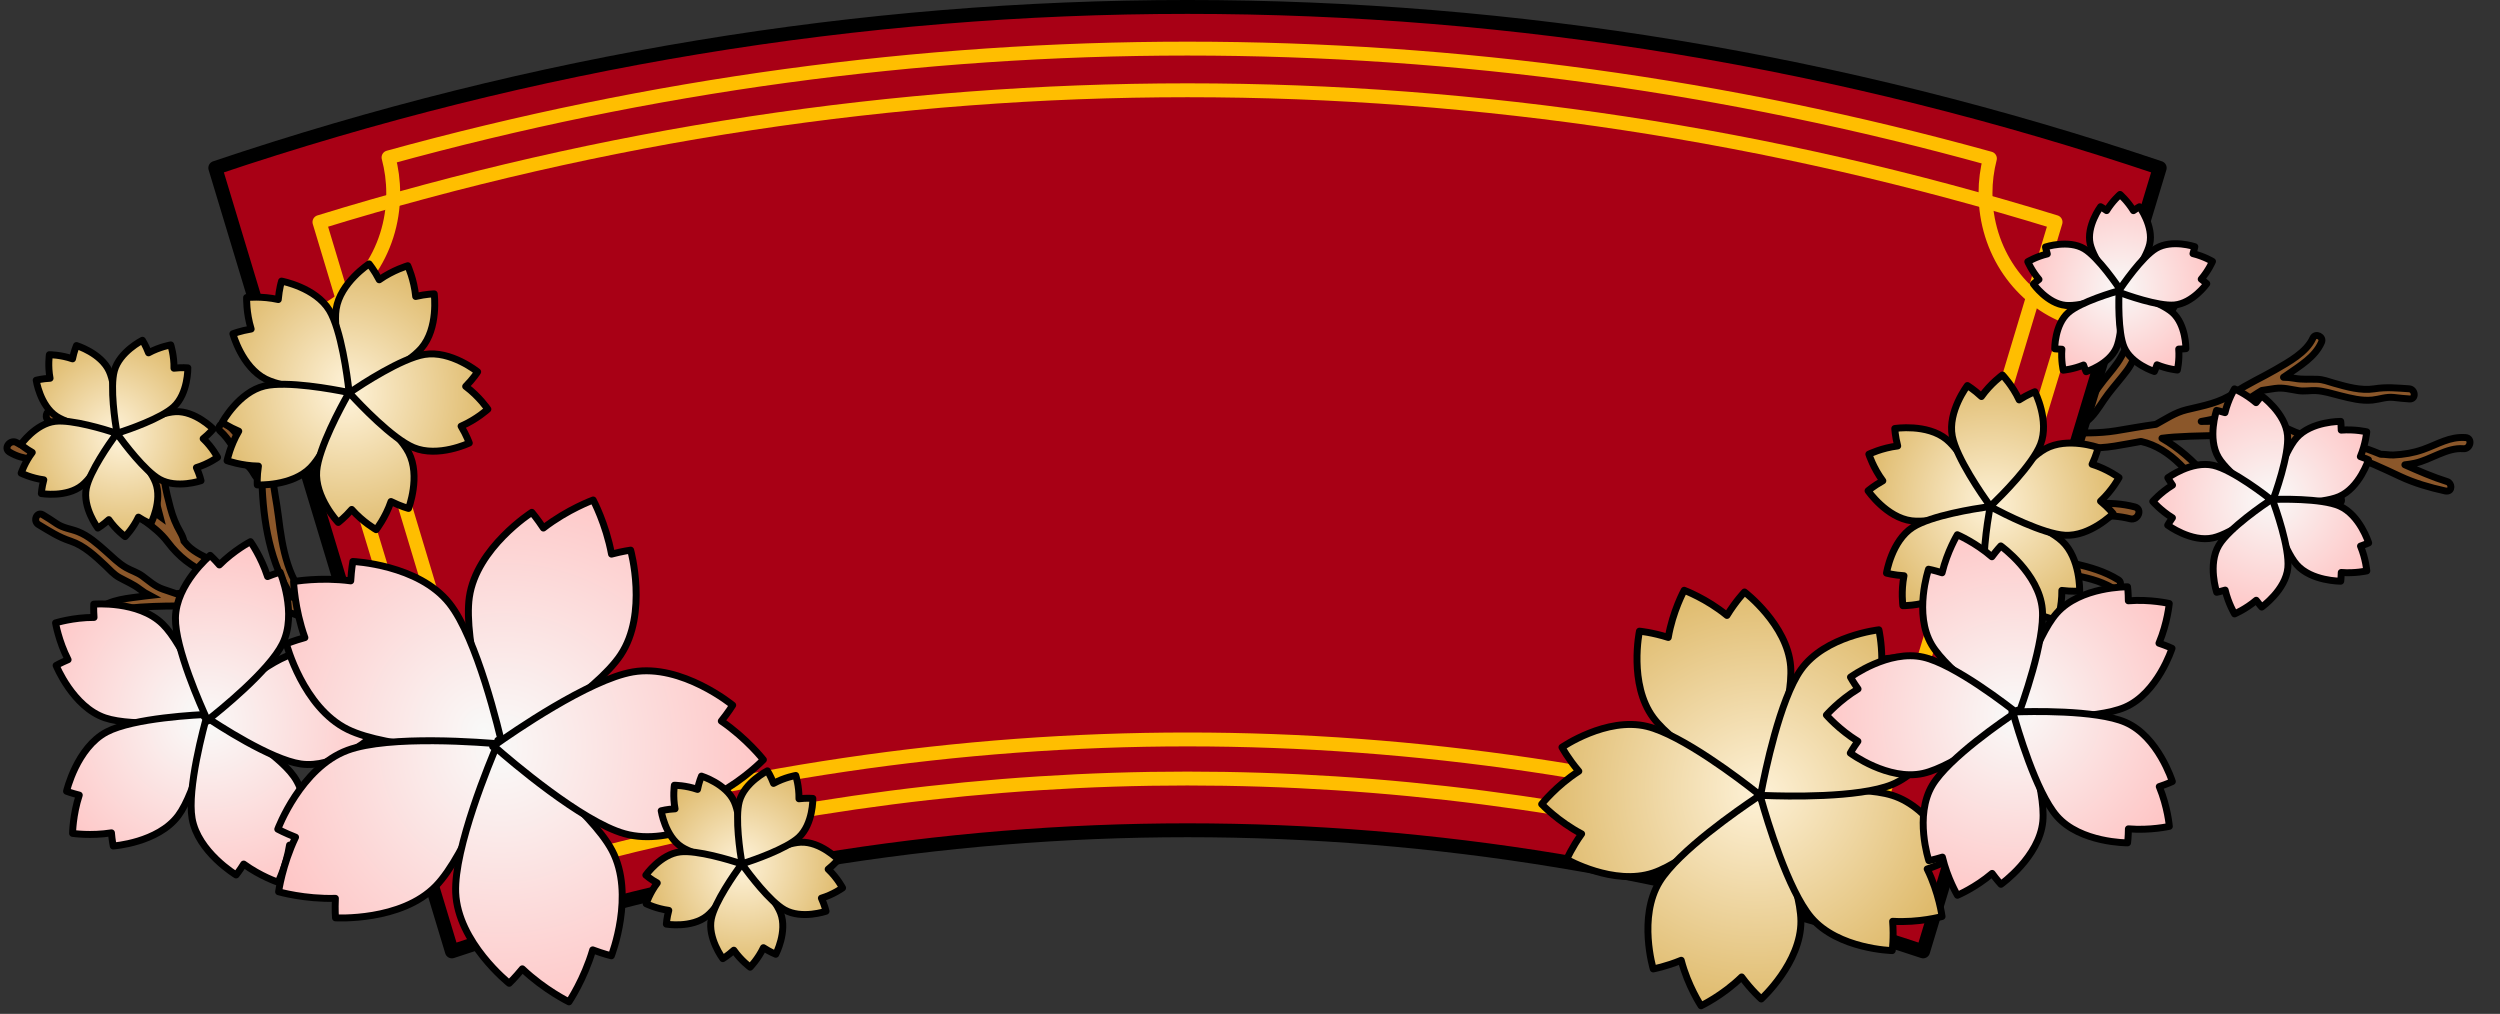<svg xmlns="http://www.w3.org/2000/svg" width="360" height="146" viewBox="0 0 360 146">
    <rect x="0" y="0" width="360" height="146" fill="#333333" stroke="none"/>
    <defs>
        <radialGradient id="psb5yw6q9a" cx="100%" cy="100%" r="145.409%" fx="100%" fy="100%" gradientTransform="scale(1 .921) rotate(48.323 .904 1.043)">
            <stop offset="0%" stop-color="#FEF2D8"/>
            <stop offset="100%" stop-color="#D9B058"/>
        </radialGradient>
        <radialGradient id="k2n2ddhyab" cx="100%" cy="21.178%" r="162.307%" fx="100%" fy="21.178%" gradientTransform="scale(.756 1) rotate(38.033 1.161 .68)">
            <stop offset="0%" stop-color="#FEF2D8"/>
            <stop offset="100%" stop-color="#D9B058"/>
        </radialGradient>
        <radialGradient id="bhxgqf8emc" cx="50%" cy="6.493%" r="173.909%" fx="50%" fy="6.493%" gradientTransform="scale(1 .692) rotate(56.223 .473 .08)">
            <stop offset="0%" stop-color="#FEF2D8"/>
            <stop offset="100%" stop-color="#D9B058"/>
        </radialGradient>
        <radialGradient id="z2hd8i439d" cx="0%" cy="30.453%" r="168.813%" fx="0%" fy="30.453%" gradientTransform="scale(.711 1) rotate(36.325 0 .305)">
            <stop offset="0%" stop-color="#FEF2D8"/>
            <stop offset="100%" stop-color="#D9B058"/>
        </radialGradient>
        <radialGradient id="fovo20yc7e" cx="0%" cy="95.095%" r="157.962%" fx="0%" fy="95.095%" gradientTransform="scale(1 .801) rotate(52.26 -.241 1.07)">
            <stop offset="0%" stop-color="#FEF2D8"/>
            <stop offset="100%" stop-color="#D9B058"/>
        </radialGradient>
        <radialGradient id="mixg012c1f" cx="10.492%" cy="100%" r="162.869%" fx="10.492%" fy="100%" gradientTransform="matrix(.594 .614 -.805 .453 .847 .483)">
            <stop offset="0%" stop-color="#FEF2D8"/>
            <stop offset="100%" stop-color="#D9B058"/>
        </radialGradient>
        <radialGradient id="e45mx5tdog" cx="100%" cy="90.308%" r="142.264%" fx="100%" fy="90.308%" gradientTransform="matrix(.68 .703 -.672 .711 .927 -.442)">
            <stop offset="0%" stop-color="#FEF2D8"/>
            <stop offset="100%" stop-color="#D9B058"/>
        </radialGradient>
        <radialGradient id="lg31901vnh" cx="93.673%" cy="11.328%" r="158.405%" fx="93.673%" fy="11.328%" gradientTransform="matrix(.61 .631 -.497 .776 .421 -.566)">
            <stop offset="0%" stop-color="#FEF2D8"/>
            <stop offset="100%" stop-color="#D9B058"/>
        </radialGradient>
        <radialGradient id="mg3lwfev4i" cx="29.78%" cy="5.447%" r="171.722%" fx="29.78%" fy="5.447%" gradientTransform="scale(1 .705) rotate(55.734 .276 .066)">
            <stop offset="0%" stop-color="#FEF2D8"/>
            <stop offset="100%" stop-color="#D9B058"/>
        </radialGradient>
        <radialGradient id="nb9zx8kwbj" cx="0%" cy="39.715%" r="171.403%" fx="0%" fy="39.715%" gradientTransform="scale(.695 1) rotate(35.691 0 .397)">
            <stop offset="0%" stop-color="#FEF2D8"/>
            <stop offset="100%" stop-color="#D9B058"/>
        </radialGradient>
        <radialGradient id="jne4cr80ck" cx="90.675%" cy="88.098%" r="162.259%" fx="90.675%" fy="88.098%" gradientTransform="scale(.757 1) rotate(38.046 1.053 1.304)">
            <stop offset="0%" stop-color="#F9F9F8"/>
            <stop offset="100%" stop-color="#FFBFBF"/>
        </radialGradient>
        <radialGradient id="tgq6p14cvl" cx="90.084%" cy="7.58%" r="146.384%" fx="90.084%" fy="7.58%" gradientTransform="matrix(.66 .683 -.618 .73 .353 -.595)">
            <stop offset="0%" stop-color="#F9F9F8"/>
            <stop offset="100%" stop-color="#FFBFBF"/>
        </radialGradient>
        <radialGradient id="vdsay06apm" cx="17.454%" cy="7.293%" r="177.631%" fx="17.454%" fy="7.293%" gradientTransform="matrix(.544 .563 -.839 .365 .14 -.052)">
            <stop offset="0%" stop-color="#F9F9F8"/>
            <stop offset="100%" stop-color="#FFBFBF"/>
        </radialGradient>
        <radialGradient id="s4k5n526dn" cx="0%" cy="63.073%" r="186.562%" fx="0%" fy="63.073%" gradientTransform="matrix(.518 .536 -.329 .844 .208 .098)">
            <stop offset="0%" stop-color="#F9F9F8"/>
            <stop offset="100%" stop-color="#FFBFBF"/>
        </radialGradient>
        <radialGradient id="m6hzp4o0so" cx="27.121%" cy="100%" r="185.595%" fx="27.121%" fy="100%" gradientTransform="matrix(.521 .539 -.854 .329 .984 .525)">
            <stop offset="0%" stop-color="#F9F9F8"/>
            <stop offset="100%" stop-color="#FFBFBF"/>
        </radialGradient>
        <radialGradient id="bwz61quo8p" cx="22.184%" cy="94.01%" r="179.333%" fx="22.184%" fy="94.01%" gradientTransform="scale(1 .662) rotate(57.375 -.217 1.18)">
            <stop offset="0%" stop-color="#F9F9F8"/>
            <stop offset="100%" stop-color="#FFBFBF"/>
        </radialGradient>
        <radialGradient id="e7bec96iwq" cx="90.675%" cy="88.098%" r="149.099%" fx="90.675%" fy="88.098%" gradientTransform="matrix(.648 .671 -.586 .742 .835 -.38)">
            <stop offset="0%" stop-color="#F9F9F8"/>
            <stop offset="100%" stop-color="#FFBFBF"/>
        </radialGradient>
        <radialGradient id="cw0dc8i6ar" cx="96.289%" cy="7.921%" r="159.768%" fx="96.289%" fy="7.921%" gradientTransform="scale(.776 1) rotate(38.749 1.102 .475)">
            <stop offset="0%" stop-color="#F9F9F8"/>
            <stop offset="100%" stop-color="#FFBFBF"/>
        </radialGradient>
        <radialGradient id="5l1way2rvs" cx="26.149%" cy="5.574%" r="184.561%" fx="26.149%" fy="5.574%" gradientTransform="scale(1 .636) rotate(58.408 .233 .072)">
            <stop offset="0%" stop-color="#F9F9F8"/>
            <stop offset="100%" stop-color="#FFBFBF"/>
        </radialGradient>
        <radialGradient id="rldcdr1eyt" cx="0%" cy="45.816%" r="186.807%" fx="0%" fy="45.816%" gradientTransform="scale(.613 1) rotate(32.365 0 .458)">
            <stop offset="0%" stop-color="#F9F9F8"/>
            <stop offset="100%" stop-color="#FFBFBF"/>
        </radialGradient>
        <radialGradient id="7uymz9tg8u" cx="100%" cy="24.711%" r="162.314%" fx="100%" fy="24.711%" gradientTransform="scale(.756 1) rotate(38.031 1.161 .715)">
            <stop offset="0%" stop-color="#FEF2D8"/>
            <stop offset="100%" stop-color="#D9B058"/>
        </radialGradient>
        <radialGradient id="mdohdc9ewv" cx="43.736%" cy="4.283%" r="173.901%" fx="43.736%" fy="4.283%" gradientTransform="matrix(.556 .575 -.831 .385 .23 -.225)">
            <stop offset="0%" stop-color="#FEF2D8"/>
            <stop offset="100%" stop-color="#D9B058"/>
        </radialGradient>
        <radialGradient id="ay86fjym3w" cx="0%" cy="29.197%" r="168.818%" fx="0%" fy="29.197%" gradientTransform="matrix(.573 .592 -.421 .806 .123 .057)">
            <stop offset="0%" stop-color="#FEF2D8"/>
            <stop offset="100%" stop-color="#D9B058"/>
        </radialGradient>
        <radialGradient id="0qls22wpnx" cx="6.505%" cy="95.421%" r="157.969%" fx="6.505%" fy="95.421%" gradientTransform="matrix(.612 .633 -.791 .49 .78 .446)">
            <stop offset="0%" stop-color="#FEF2D8"/>
            <stop offset="100%" stop-color="#D9B058"/>
        </radialGradient>
        <radialGradient id="3cgtrjl8iy" cx="81.871%" cy="100%" r="165.586%" fx="81.871%" fy="100%" gradientTransform="scale(1 .744) rotate(54.274 .483 1.172)">
            <stop offset="0%" stop-color="#FEF2D8"/>
            <stop offset="100%" stop-color="#D9B058"/>
        </radialGradient>
        <radialGradient id="8quwvf7hkz" cx="100%" cy="42.474%" r="172.172%" fx="100%" fy="42.474%" gradientTransform="matrix(.562 .581 -.401 .814 .609 -.502)">
            <stop offset="0%" stop-color="#FEF2D8"/>
            <stop offset="100%" stop-color="#D9B058"/>
        </radialGradient>
        <radialGradient id="52qfpvm05A" cx="72.18%" cy="0%" r="169.311%" fx="72.18%" fy="0%" gradientTransform="scale(1 .719) rotate(55.176 .722 0)">
            <stop offset="0%" stop-color="#FEF2D8"/>
            <stop offset="100%" stop-color="#D9B058"/>
        </radialGradient>
        <radialGradient id="qm039pyc9B" cx="0%" cy="0%" r="154.661%" fx="0%" fy="0%" gradientTransform="scale(.819 1) rotate(40.284)">
            <stop offset="0%" stop-color="#FEF2D8"/>
            <stop offset="100%" stop-color="#D9B058"/>
        </radialGradient>
        <radialGradient id="n0c7934suC" cx="0%" cy="100%" r="148.55%" fx="0%" fy="100%" gradientTransform="matrix(.651 .673 -.593 .739 .593 .26)">
            <stop offset="0%" stop-color="#FEF2D8"/>
            <stop offset="100%" stop-color="#D9B058"/>
        </radialGradient>
        <radialGradient id="hq7cr8wwhD" cx="100%" cy="76.522%" r="162.149%" fx="100%" fy="76.522%" gradientTransform="matrix(.596 .617 -.467 .787 .761 -.454)">
            <stop offset="0%" stop-color="#FEF2D8"/>
            <stop offset="100%" stop-color="#D9B058"/>
        </radialGradient>
        <radialGradient id="ifh2oy76yE" cx="100%" cy="0%" r="144.769%" fx="100%" fy="0%" gradientTransform="scale(1 .928) rotate(48.098 1 0)">
            <stop offset="0%" stop-color="#FEF2D8"/>
            <stop offset="100%" stop-color="#D9B058"/>
        </radialGradient>
        <radialGradient id="s1bc6u1k9F" cx="10.209%" cy="0%" r="158.369%" fx="10.209%" fy="0%" gradientTransform="matrix(.611 .631 -.792 .487 .04 -.064)">
            <stop offset="0%" stop-color="#FEF2D8"/>
            <stop offset="100%" stop-color="#D9B058"/>
        </radialGradient>
        <radialGradient id="4gkr6vnaaG" cx="0%" cy="69.464%" r="169.079%" fx="0%" fy="69.464%" gradientTransform="scale(.709 1) rotate(36.259 0 .695)">
            <stop offset="0%" stop-color="#FEF2D8"/>
            <stop offset="100%" stop-color="#D9B058"/>
        </radialGradient>
        <radialGradient id="c4r0bkw1oH" cx="42.839%" cy="100%" r="173.801%" fx="42.839%" fy="100%" gradientTransform="scale(1 .692) rotate(56.2 .012 1.222)">
            <stop offset="0%" stop-color="#FEF2D8"/>
            <stop offset="100%" stop-color="#D9B058"/>
        </radialGradient>
        <radialGradient id="ikcyis2l5I" cx="4.569%" cy="92.226%" r="155.121%" fx="4.569%" fy="92.226%" gradientTransform="scale(.815 1) rotate(40.14 .05 .936)">
            <stop offset="0%" stop-color="#F9F9F8"/>
            <stop offset="100%" stop-color="#FFBFBF"/>
        </radialGradient>
        <radialGradient id="mjj7bwf13J" cx="75.94%" cy="94.806%" r="182.331%" fx="75.94%" fy="94.806%" gradientTransform="scale(1 .647) rotate(57.976 .292 1.207)">
            <stop offset="0%" stop-color="#F9F9F8"/>
            <stop offset="100%" stop-color="#FFBFBF"/>
        </radialGradient>
        <radialGradient id="kfhb7qamkK" cx="95.823%" cy="50%" r="186.986%" fx="95.823%" fy="50%" gradientTransform="matrix(.517 .535 -.327 .845 .626 -.435)">
            <stop offset="0%" stop-color="#F9F9F8"/>
            <stop offset="100%" stop-color="#FFBFBF"/>
        </radialGradient>
        <radialGradient id="e87wlasxoL" cx="77.862%" cy="5.049%" r="182.064%" fx="77.862%" fy="5.049%" gradientTransform="scale(1 .648) rotate(57.923 .754 .064)">
            <stop offset="0%" stop-color="#F9F9F8"/>
            <stop offset="100%" stop-color="#FFBFBF"/>
        </radialGradient>
        <radialGradient id="w39bor8ipM" cx="3.314%" cy="0%" r="154.503%" fx="3.314%" fy="0%" gradientTransform="matrix(.626 .647 -.531 .762 .012 -.021)">
            <stop offset="0%" stop-color="#F9F9F8"/>
            <stop offset="100%" stop-color="#FFBFBF"/>
        </radialGradient>
        <radialGradient id="256ujiopcN" cx="5.22%" cy="91.077%" r="155.121%" fx="5.22%" fy="91.077%" gradientTransform="scale(.815 1) rotate(40.14 .058 .927)">
            <stop offset="0%" stop-color="#F9F9F8"/>
            <stop offset="100%" stop-color="#FFBFBF"/>
        </radialGradient>
        <radialGradient id="ggrez9z60O" cx="81.914%" cy="94.225%" r="182.338%" fx="81.914%" fy="94.225%" gradientTransform="scale(1 .647) rotate(57.977 .355 1.2)">
            <stop offset="0%" stop-color="#F9F9F8"/>
            <stop offset="100%" stop-color="#FFBFBF"/>
        </radialGradient>
        <radialGradient id="u0zrnmhalP" cx="93.25%" cy="50%" r="186.979%" fx="93.25%" fy="50%" gradientTransform="scale(.612 1) rotate(32.332 1.228 1.52)">
            <stop offset="0%" stop-color="#F9F9F8"/>
            <stop offset="100%" stop-color="#FFBFBF"/>
        </radialGradient>
        <radialGradient id="pje1bbxseQ" cx="3.314%" cy="0%" r="154.487%" fx="3.314%" fy="0%" gradientTransform="matrix(.626 .647 -.531 .762 .012 -.021)">
            <stop offset="0%" stop-color="#F9F9F8"/>
            <stop offset="100%" stop-color="#FFBFBF"/>
        </radialGradient>
        <radialGradient id="t1ufa04b7R" cx="84.098%" cy="0%" r="182.061%" fx="84.098%" fy="0%" gradientTransform="scale(1 .648) rotate(57.923 .841 0)">
            <stop offset="0%" stop-color="#F9F9F8"/>
            <stop offset="100%" stop-color="#FFBFBF"/>
        </radialGradient>
        <radialGradient id="d5n1yoz0yS" cx="50%" cy="93.835%" r="189.863%" fx="50%" fy="93.835%" gradientTransform="matrix(.509 .527 -.861 .312 1.053 .383)">
            <stop offset="0%" stop-color="#F9F9F8"/>
            <stop offset="100%" stop-color="#FFBFBF"/>
        </radialGradient>
        <radialGradient id="wvzn61jx8T" cx="100%" cy="72.893%" r="179.622%" fx="100%" fy="72.893%" gradientTransform="matrix(.538 .557 -.361 .831 .725 -.433)">
            <stop offset="0%" stop-color="#F9F9F8"/>
            <stop offset="100%" stop-color="#FFBFBF"/>
        </radialGradient>
        <radialGradient id="ieh1srmt9U" cx="90.808%" cy="0%" r="155.63%" fx="90.808%" fy="0%" gradientTransform="scale(1 .82) rotate(51.592 .908 0)">
            <stop offset="0%" stop-color="#F9F9F8"/>
            <stop offset="100%" stop-color="#FFBFBF"/>
        </radialGradient>
        <radialGradient id="jj8k4ac66V" cx="3.314%" cy="0%" r="156.064%" fx="3.314%" fy="0%" gradientTransform="matrix(.62 .641 -.785 .506 .013 -.021)">
            <stop offset="0%" stop-color="#F9F9F8"/>
            <stop offset="100%" stop-color="#FFBFBF"/>
        </radialGradient>
        <radialGradient id="e8r7zujerW" cx="0%" cy="72.092%" r="179.778%" fx="0%" fy="72.092%" gradientTransform="scale(.647 1) rotate(33.796 0 .72)">
            <stop offset="0%" stop-color="#F9F9F8"/>
            <stop offset="100%" stop-color="#FFBFBF"/>
        </radialGradient>
    </defs>
    <g fill="none" fill-rule="evenodd">
        <g>
            <g>
                <path fill="#8B572A" stroke="#000" d="M161.19 105.251c-24.672-.114-47.84-2.747-66.146-5.735-.248-.083-.486-.19-.727-.289-.156-.344-.479-.582-.83-.666-.709-.987-1.365-3.14-1.824-3.85-1.13-1.75-2.129-3.227-2.896-5.182-1.04-2.656-.661-5.209-1.227-7.913-.366-1.753-1.212-3.613-1.786-5.275-.744-2.15-1.867-4.34-1.978-6.652-.096-2.005.235-4.041.159-6.064-.142-3.757-1.189-7.307-1.574-11.008-.106-1.016-1.646-.684-1.556.318.433 4.85 1.653 9.403 1.385 14.36-.22 4.065.979 7.15 2.298 10.993 1.729 5.037 1.344 9.957 3.793 14.828.711 1.414 1.677 2.672 2.382 4.076-1.532-1.028-3.03-2.145-4.635-3.023-3.552-1.944-7.285-4.16-10.449-6.71-3.464-2.792-5.3-7.07-8.172-10.392-2.816-3.257-6.874-4.888-9.304-8.662-.516-.802-1.861-.173-1.355.672 2.492 4.161 6.61 6.126 9.544 9.788 1.08 1.349 2.033 2.82 3.006 4.277-6.151-2.058-13.575-2.448-18.386-6.73-.915-.812-2.377.438-1.453 1.268 5.91 5.305 14.76 5.09 21.709 8.447.118.056.23.083.337.095.861 1.085 1.792 2.107 2.891 2.979 3.95 3.131 8.5 5.316 12.674 8.076.598.396 1.162.788 1.715 1.173-19.024-3.381-31.548-6.885-32.947-7.545-2.642-1.243-5.12-2.783-7.913-3.692-1.28-.418-2.569-.8-3.85-1.2-3.613-3.017-4.445-8.206-4.977-12.587-.264-2.18-.751-4.303-.933-6.498-.269-3.257.248-6.22.469-9.442.071-1.032-1.54-1.141-1.605-.109-.173 2.718-.334 5.565-.345 8.433-.096-.195-.191-.38-.279-.484-.529-.631-1.229-1.059-1.73-1.722-.963-1.272-1.791-2.539-3.048-3.548-.606-.487-1.5.505-.91 1.027 1.33 1.176 1.99 2.74 3.091 4.085.493.601 1.09 1.021 1.516 1.68.307.473.514.978 1.037 1.254.123.065.239.093.352.11.178 5.965 1.191 11.887 4.341 16.777-.562-.209-1.123-.418-1.676-.658-2.973-1.284-5.832-2.797-8.765-4.163-1.397-.65-2.947-1.241-4.147-2.22-.37-.3-.681-.646-.973-1.009-.098-.446-.256-.834-.506-1.272-.684-1.198-1.1-2.23-1.458-3.554-.673-2.478-1.17-4.874-1.075-7.447.028-.753-1.1-.946-1.19-.164-.26 2.254-.366 4.498.24 6.745.178.66.322 1.367.508 2.055-1.547-1.157-3.242-2.153-4.675-3.451-2.131-1.93-3.78-4.186-5.522-6.443-1.45-1.878-3.16-3.503-4.988-5.024l-.007-.006-.046-.039-.003.005c-.025-.018-.049-.038-.079-.055l-.083-.049c-.76-.434-1.263.7-.736 1.221 1.633 1.617 3.074 3.396 4.505 5.183-.481-.182-.968-.346-1.462-.479-2.373-.639-5.375-.086-7.48-1.406-.932-.584-2.012.767-1.076 1.338 2.07 1.263 4.175 1.012 6.52 1.34 1.5.207 2.944.667 4.319 1.299.622.285 1.084.695 1.683.988 1.043 1.233 2.132 2.427 3.331 3.525 2.187 2.003 5.098 3.38 6.897 5.76 1.715 2.27 3.396 3.468 5.966 4.745 1.85.92 3.693 1.862 5.551 2.773-1.182-.348-2.397-.76-3.599-.868-1.166-.102-2.294.191-3.424.427-1.084.227-2.174.329-3.265.4-.016-.007-.03-.016-.046-.022-.61-.208-1.225-.407-1.833-.622-1.22-.43-1.965-1.173-2.986-1.912-.72-.52-1.548-.754-2.308-1.183-1.076-.608-2.004-1.559-2.93-2.374-1.217-1.072-2.483-2.215-4.022-2.82-1.05-.412-2.06-.481-3.037-1.127-.672-.444-1.326-.896-2.025-1.3-.86-.5-1.45.914-.61 1.413 1.64.974 2.832 1.788 4.657 2.393 1.904.632 3.529 2.16 4.973 3.515.682.641 1.17 1.247 2.001 1.71 1.017.567 2.021.966 2.954 1.687.472.366.937.656 1.41.904-.23.026-.46.05-.69.082-2.35.329-4.898.434-6.824 1.969-.725.576.124 1.73.854 1.157 1.875-1.47 4.912-1.516 7.252-1.632 2.326-.116 4.698.035 7.01-.256 2.747-.345 4.988.398 7.639 1.039 1.739.422 3.4.201 5.116.165 1.913.687 3.857 1.27 5.804 1.904 2.514.818 4.766 2.115 7.101 3.3-.39-.03-.778-.055-1.166-.073-1.22-.054-2.378-.113-3.551.293-1.363.47-2.615 1.336-3.919 1.946-1.372.642-2.796 1.188-4.156 1.846-1.299.626-2.322 1.68-3.677 2.231-1.303.53-2.676.96-4.003 1.417-1.259.435-2.29 1.148-3.43 1.823-.604.358-.04 1.332.593 1.062 1.334-.568 2.51-1.125 3.913-1.504 1.165-.315 2.449-.732 3.572-1.179 1.014-.404 1.94-.997 2.833-1.605 1.24-.843 2.69-1.35 4.05-1.978 1.298-.597 2.536-1.273 3.816-1.9 1.452-.712 2.713-.67 4.276-.62 2.213.07 4.77.533 6.986 1.1.593.267 15.176 3.443 35.192 6.484.528.145 1.078.27 1.672.354.178.025.335.012.472-.031 1.96.291 3.977.578 6.024.862-1.891.647-3.738 1.523-5.484 2.3-5.893 2.62-12.081 2.396-18.4 3.314-3.208.465-6.227 1.347-9.346 2.193-.278.074-.56.14-.842.207-.213-.424-.644-.724-1.242-.592-2.288.506-6.754-.777-8.951-1.433-1.344-.403-3.145-.903-4.332-1.605-1.223-.722-2.217-1.86-3.465-2.603-1.045-.623-2.112.938-1.064 1.566 1.55.932 2.782 2.317 4.382 3.134 1.434.73 3.338 1.333 4.891 1.76 1.166.323 2.449.735 3.758 1.068-.423.123-.841.257-1.248.415-5.052 1.953-9.097 5.795-12.695 9.708-.747.813.382 2.125 1.144 1.304 4.156-4.467 8.706-8.5 14.781-9.972 5.348-1.295 10.742-2.878 16.218-3.534 4.722-.566 9.833-.324 14.397-1.814 4.047-1.325 8.95-4.934 13.327-4.308.326.047.576-.055.75-.233 16.056 2.046 33.924 3.648 50.34 3.633 1.585-.002 2.566-2.253.974-2.26" transform="translate(-17 -311) translate(18 312)"/>
                <path fill="#8B572A" stroke="#000" stroke-linecap="round" stroke-linejoin="round" d="M205.24 110.787c18.792-14.189 37.907-25.598 53.538-33.923.236-.08.48-.137.719-.201.32.17.703.164 1.019.025 1.11.338 2.86 1.59 3.622 1.865 1.876.676 3.492 1.217 5.211 2.258 2.334 1.413 3.531 3.569 5.532 5.294 1.298 1.117 3.022 2.04 4.425 2.968 1.813 1.202 3.94 2.214 5.369 3.905 1.237 1.464 2.17 3.2 3.404 4.692 2.292 2.77 5.151 4.857 7.595 7.443.672.71 1.647-.433.996-1.142-3.149-3.43-6.722-6.18-9.4-10.095-2.199-3.213-4.902-4.86-8.136-7.013-4.242-2.821-6.81-6.777-11.502-9.056-1.362-.661-2.827-1.057-4.177-1.715 1.76-.107 3.546-.126 5.276-.388 3.826-.58 7.948-1.058 11.832-.956 4.251.115 8.132 2.298 12.244 3.157 4.03.843 8.06-.267 12.099 1.19.858.309 1.512-.945.637-1.294-4.312-1.716-8.578-.824-12.935-1.905-1.604-.399-3.182-.963-4.769-1.507 5.865-1.997 11.726-5.997 17.869-5.533 1.166.088 1.548-1.707.364-1.8-7.57-.608-14.162 4.677-21.387 6.152-.123.025-.223.07-.311.123-1.285-.328-2.586-.563-3.927-.588-4.82-.09-9.543.883-14.314 1.205-.686.047-1.341.075-1.985.102 16.405-8.443 27.948-13.03 29.392-13.34 2.728-.585 5.506-.85 8.153-1.776 1.216-.425 2.415-.88 3.62-1.318 4.495.197 8.146 3.654 11.096 6.67 1.469 1.501 3.073 2.831 4.487 4.392 2.098 2.316 3.428 4.863 5.135 7.438.546.822 1.831-.026 1.28-.848-1.447-2.162-2.98-4.415-4.64-6.598.186.092.365.176.492.206.768.172 1.55.092 2.316.305 1.469.408 2.834.89 4.375.928.743.019.845-1.252.094-1.305-1.693-.124-3.103-.927-4.722-1.312-.723-.171-1.421-.144-2.127-.396-.508-.183-.959-.446-1.516-.352-.131.021-.236.066-.331.12-3.605-4.424-7.817-8.33-13.05-10.22.547-.167 1.095-.332 1.654-.47 3.002-.747 6.054-1.251 9.074-1.912 1.437-.317 2.956-.764 4.436-.717.456.014.894.096 1.327.204.333.281.68.484 1.123.671 1.216.513 2.132 1.057 3.173 1.853 1.952 1.492 3.723 3.022 5.146 5.03.417.588 1.385.082.998-.564-1.113-1.86-2.337-3.625-4.103-4.98-.52-.398-1.04-.85-1.581-1.264 1.847-.019 3.713-.242 5.554-.087 2.74.23 5.304.99 7.938 1.693 2.194.587 4.436.83 6.707.926h.009l.057.004-.001-.005c.032-.001.06 0 .093-.004l.092-.012c.83-.11.55-1.262-.151-1.352-2.18-.282-4.308-.798-6.433-1.327.47-.14.935-.297 1.389-.482 2.171-.888 4.128-3.044 6.494-3.262 1.047-.096 1.08-1.746.038-1.637-2.307.24-3.758 1.647-5.728 2.758-1.258.71-2.623 1.195-4.033 1.512-.639.142-1.228.1-1.852.223-1.509-.332-3.03-.606-4.578-.747-2.824-.255-5.834.386-8.583-.38-2.623-.73-4.595-.667-7.287-.148-1.94.374-3.886.725-5.826 1.108 1.1-.42 2.262-.81 3.235-1.423.946-.598 1.632-1.472 2.352-2.307.691-.799 1.459-1.506 2.245-2.191.017-.005.032-.005.047-.011.585-.195 1.167-.4 1.753-.59 1.176-.38 2.173-.246 3.379-.276.85-.02 1.612-.323 2.439-.438 1.17-.161 2.427.023 3.603.107 1.549.109 3.174.244 4.694-.188 1.035-.296 1.844-.828 2.96-.902.768-.052 1.528-.088 2.293-.184.943-.121.568-1.534-.358-1.426-1.813.21-3.19.281-4.926.878-1.813.623-3.935.402-5.82.21-.89-.091-1.613-.268-2.512-.139-1.102.158-2.096.436-3.223.429-.572-.004-1.093.045-1.595.13.16-.153.32-.304.474-.46 1.593-1.612 3.466-3.165 4.036-5.445.214-.856-1.1-1.24-1.323-.382-.566 2.2-2.845 3.992-4.553 5.433-1.698 1.435-3.585 2.691-5.173 4.252-1.883 1.85-4.016 2.585-6.401 3.63-1.565.687-2.698 1.817-3.979 2.837-1.851.585-3.666 1.268-5.512 1.913-2.383.834-4.846 1.153-7.308 1.606.313-.203.623-.409.928-.62.957-.665 1.87-1.29 2.525-2.277.76-1.146 1.207-2.528 1.842-3.745.668-1.28 1.431-2.518 2.082-3.805.62-1.227.785-2.618 1.493-3.821.68-1.156 1.472-2.276 2.214-3.392.702-1.058 1.07-2.197 1.542-3.368.251-.62-.745-1.034-1.067-.463-.682 1.204-1.251 2.306-2.095 3.406-.701.913-1.433 1.971-2.026 2.961-.535.894-.893 1.879-1.217 2.858-.451 1.356-1.255 2.58-1.924 3.843-.637 1.206-1.184 2.435-1.79 3.652-.689 1.38-1.67 2.078-2.885 2.944-1.721 1.228-3.93 2.356-5.943 3.208-.604.141-13.52 6.17-30.48 15.443-.485.197-.974.419-1.474.7-.15.084-.26.186-.34.296-1.656.914-3.355 1.864-5.074 2.832 1.06-1.585 1.953-3.32 2.825-4.918 2.95-5.398 7.776-8.81 12.039-13.163 2.164-2.21 3.942-4.624 5.818-7.071.167-.218.342-.432.518-.645.408.198.91.176 1.287-.27 1.442-1.707 5.577-3.317 7.627-4.092 1.254-.471 2.912-1.134 4.22-1.289 1.35-.16 2.764.128 4.144-.03 1.155-.132 1.057-1.933-.103-1.805-1.716.19-3.459-.147-5.148.16-1.514.275-3.309.92-4.736 1.493-1.073.43-2.285.859-3.473 1.365.249-.338.489-.681.707-1.036 2.697-4.407 3.533-9.664 3.988-14.714.095-1.049-1.523-1.392-1.626-.328-.556 5.795-1.665 11.488-5.42 16.12-3.304 4.079-6.478 8.401-10.252 12.067-3.255 3.161-7.276 5.935-9.872 9.709-2.302 3.345-3.925 8.923-7.61 10.979-.275.153-.405.376-.434.612-13.375 7.738-27.869 16.862-40.317 26.372-1.204.92-.639 3.195.573 2.28" transform="translate(-17 -311) translate(18 312) rotate(10 278 71.5)"/>
                <path fill="#A80015" stroke="#000" stroke-linejoin="round" stroke-width="2" d="M64.072 136L30 23.18c91.725-30.907 188.275-30.907 280 0L275.928 136c-69.684-23.255-142.172-23.255-211.856 0z" transform="translate(-17 -311) translate(18 312)"/>
                <path stroke="#FFBE00" stroke-linejoin="round" stroke-width="2" d="M45 30.977C85.898 18.382 127.919 12 170 12s84.102 6.382 125 18.977L268.204 120c-32.255-9.636-65.264-14.519-98.204-14.519S104.052 110.364 71.796 120L45 30.977z" transform="translate(-17 -311) translate(18 312)"/>
                <path stroke="#FFBE00" stroke-linejoin="round" stroke-width="2" d="M284.912 26.83c0-1.735.224-3.413.635-5.008C247.619 11.316 208.844 6 169.972 6c-38.684 0-77.27 5.267-115.024 15.671.437 1.64.675 3.37.675 5.159 0 8.54-5.321 15.753-12.623 18.089l19.484 64.078c1.746-.613 3.61-.95 5.55-.95 8.187 0 15.075 5.916 17.112 13.953 27.967-7.226 56.402-10.89 84.826-10.89 28.424 0 56.86 3.664 84.826 10.89 2.037-8.037 8.926-13.952 17.113-13.952 1.94 0 3.804.336 5.55.949L297 44.735c-7.025-2.51-12.088-9.576-12.088-17.905z" transform="translate(-17 -311) translate(18 312)"/>
                <g stroke="#000" stroke-linecap="round" stroke-linejoin="round">
                    <g>
                        <path fill="url(#psb5yw6q9a)" d="M13.936 13.492s-.043-.164-.116-.43c0-1.341-.07-6.402-1.095-8.634C11.537 1.84 8.012.76 8.012.76s-.347.799-.569 1.915c-1.706-.594-3.335-.598-3.335-.598s-.238 1.617.1 3.395c-1.146.053-1.995.28-1.995.28s.546 3.646 2.927 5.206c2.081 1.362 7.183 2.188 8.432 2.375l.364.159" transform="translate(-17 -311) translate(18 312) translate(2 37) translate(0 11)"/>
                        <path fill="url(#k2n2ddhyab)" d="M13.94 13.318s-.17-.01-.444-.021c-1.276-.416-6.111-1.914-8.552-1.628C2.118 11.999 0 15.017 0 15.017s.653.578 1.646 1.134c-1.092 1.438-1.6 2.986-1.6 2.986s1.465.727 3.261.956c-.304 1.105-.351 1.983-.351 1.983s3.637.607 5.855-1.175c1.94-1.56 4.302-6.155 4.865-7.286.165-.184.264-.297.264-.297" transform="translate(-17 -311) translate(18 312) translate(2 37) translate(0 11)"/>
                        <path fill="url(#bhxgqf8emc)" d="M19.403 20.482c-.883-2.326-4.524-5.993-5.426-6.878l-.201-.344s-.062.16-.158.416c-.79 1.086-3.707 5.22-4.19 7.63-.56 2.79 1.657 5.738 1.657 5.738s.75-.443 1.587-1.215c1.03 1.482 2.345 2.444 2.345 2.444s1.144-1.17 1.917-2.806c.956.63 1.777.947 1.777.947s1.702-3.272.692-5.932" transform="translate(-17 -311) translate(18 312) translate(2 37) translate(0 11)"/>
                        <path fill="url(#z2hd8i439d)" d="M28.332 16.858s-.758-1.45-2.076-2.69c.895-.715 1.449-1.398 1.449-1.398s-2.585-2.63-5.427-2.491c-2.486.12-7.1 2.45-8.22 3.035l-.387.085s.132.108.346.278c.789 1.086 3.82 5.14 5.962 6.344 2.48 1.394 5.969.197 5.969.197s-.19-.851-.665-1.884c1.729-.523 3.049-1.476 3.049-1.476" transform="translate(-17 -311) translate(18 312) translate(2 37) translate(0 11)"/>
                        <path fill="url(#fovo20yc7e)" d="M24.049 3.973s-.868-.083-1.998.051c.038-1.806-.461-3.357-.461-3.357s-1.612.274-3.2 1.143C17.987.739 17.509 0 17.509 0s-3.3 1.647-4.046 4.392c-.654 2.401.137 7.509.346 8.755l-.04.394s.144-.091.373-.242c1.276-.415 6.068-2.045 7.875-3.711 2.092-1.928 2.032-5.615 2.032-5.615" transform="translate(-17 -311) translate(18 312) translate(2 37) translate(0 11)"/>
                    </g>
                    <g>
                        <path fill="url(#mixg012c1f)" d="M30.53 4.317s-1.177.022-2.67.375C27.631 2.266 26.723.265 26.723.265s-2.118.614-4.112 2.025C21.906.916 21.152 0 21.152 0s-4.169 2.714-4.747 6.509c-.505 3.319 1.341 10.041 1.813 11.679.004.333.01.536.01.536s.176-.145.46-.383c1.646-.752 7.817-3.675 9.982-6.185 2.507-2.907 1.86-7.839 1.86-7.839" transform="translate(-17 -311) translate(18 312) translate(2 37) translate(29)"/>
                        <path fill="url(#e45mx5tdog)" d="M18.442 18.631s-.082-.214-.221-.557c-.206-1.797-1.08-8.57-2.799-11.405-1.99-3.283-6.88-4.19-6.88-4.19S8.2 3.604 8.072 5.134c-2.377-.533-4.56-.288-4.56-.288s-.07 2.204.655 4.536c-1.526.247-2.63.681-2.63.681s1.294 4.803 4.724 6.526c3 1.506 9.965 1.827 11.668 1.885l.512.157" transform="translate(-17 -311) translate(18 312) translate(2 37) translate(29)"/>
                        <path fill="url(#lg31901vnh)" d="M18.421 18.398s-.229.013-.598.039c-1.774-.359-8.485-1.622-11.712-.863C2.374 18.452 0 22.823 0 22.823s.964.673 2.38 1.265C1.139 26.184.697 28.336.697 28.336s2.075.749 4.516.78c-.237 1.527-.165 2.711-.165 2.711s4.968.254 7.667-2.477c2.359-2.387 4.817-8.911 5.397-10.514.193-.271.309-.438.309-.438" transform="translate(-17 -311) translate(18 312) translate(2 37) translate(29)"/>
                        <path fill="url(#mg3lwfev4i)" d="M26.845 27.158c-1.542-2.981-6.987-7.336-8.332-8.383l-.32-.43s-.06.224-.149.583c-.89 1.576-4.164 7.568-4.44 10.872-.32 3.825 3.103 7.433 3.103 7.433s.94-.71 1.94-1.873c1.61 1.829 3.52 2.914 3.52 2.914s1.353-1.742 2.137-4.054c1.38.697 2.527.994 2.527.994s1.777-4.646.014-8.056" transform="translate(-17 -311) translate(18 312) translate(2 37) translate(29)"/>
                        <path fill="url(#nb9zx8kwbj)" d="M38.254 20.925s-1.24-1.825-3.197-3.285c1.09-1.096 1.726-2.097 1.726-2.097s-3.869-3.125-7.657-2.502c-3.312.544-9.135 4.377-10.547 5.333l-.506.174s.192.124.506.32c1.224 1.333 5.91 6.3 8.968 7.582 3.54 1.487 8.03-.655 8.03-.655s-.386-1.11-1.182-2.423c2.235-.966 3.858-2.447 3.858-2.447" transform="translate(-17 -311) translate(18 312) translate(2 37) translate(29)"/>
                    </g>
                    <g>
                        <path fill="url(#jne4cr80ck)" d="M22.585 25.529l.075-.01-.196-.193c-.648-1.767-3.924-10.423-7.055-13.475-3.493-3.406-9.908-2.854-9.908-2.854s-.043.772.04 1.913C2.524 10.902 0 11.698 0 11.698s.432 2.612 1.805 5.298c-1.054.442-1.724.83-1.724.83s2.412 5.97 7.03 7.543c4.138 1.41 13.338.414 15.208.192l.262.087-.026-.071.065.007-.035-.055" transform="translate(-17 -311) translate(18 312) translate(2 37) translate(5 40)"/>
                        <path fill="url(#tgq6p14cvl)" d="M22.697 24.844l-.075.002.026-.06-.063.016c.01-.044.014-.074.014-.074l-.245.126c-1.882.07-11.125.512-14.994 2.546-4.319 2.27-5.777 8.54-5.777 8.54s.722.28 1.832.554c-.94 2.866-.963 5.514-.963 5.514s2.618.396 5.597-.08c.095 1.139.257 1.896.257 1.896s6.422-.45 9.346-4.354c2.62-3.5 4.516-12.561 4.881-14.406l.164-.22" transform="translate(-17 -311) translate(18 312) translate(2 37) translate(5 40)"/>
                        <path fill="url(#vdsay06apm)" d="M34.319 33.802c-2.528-3.586-10.589-8.2-12.19-9.095l-.161-.224-.021.072-.049-.043-.004.065-.066-.036.045.272c-.515 1.81-2.951 10.739-2.212 15.047.824 4.809 6.337 8.133 6.337 8.133s.489-.6 1.092-1.57c2.436 1.779 4.947 2.618 4.947 2.618s1.185-2.366 1.654-5.347c1.112.262 1.882.342 1.882.342s1.557-6.247-1.254-10.234" transform="translate(-17 -311) translate(18 312) translate(2 37) translate(5 40)"/>
                        <path fill="url(#s4k5n526dn)" d="M43.293 19.853c.593-.977.906-1.684.906-1.684s-5.459-3.412-10.12-1.971c-4.19 1.297-11.068 7.536-12.416 8.784l-.263.083.062.043-.056.033.06.024-.054.052.273.04c1.524 1.025 9.285 6.124 13.627 6.755 4.828.702 9.693-3.514 9.693-3.514s-.42-.65-1.157-1.524c2.445-1.767 4.02-3.895 4.02-3.895s-1.885-1.86-4.575-3.226z" transform="translate(-17 -311) translate(18 312) translate(2 37) translate(5 40)"/>
                        <path fill="url(#m6hzp4o0so)" d="M32.337 4.396s-.749.198-1.807.629C29.606 2.154 28.067 0 28.067 0s-2.35 1.217-4.48 3.353c-.747-.866-1.322-1.383-1.322-1.383s-4.932 4.138-5.002 9.017c-.062 4.37 3.728 12.812 4.517 14.522l-.002.276.06-.046.014.064s.028-.035.042-.05l.031.068.125-.247c1.446-1.135 8.692-6.94 10.634-10.873 2.16-4.374-.347-10.305-.347-10.305h0z" transform="translate(-17 -311) translate(18 312) translate(2 37) translate(5 40)"/>
                    </g>
                    <g>
                        <path fill="url(#bwz61quo8p)" d="M50.814 7.22s-1.13.146-2.755.575C47.255 3.433 45.419 0 45.419 0s-3.66 1.326-7.17 4.038c-.924-1.4-1.665-2.261-1.665-2.261s-7.974 5.101-8.998 12.202c-.918 6.362 3.012 19.39 3.84 22.032-.037.261-.055.402-.055.402l.095-.055.009.095.07-.065.034.104.227-.336c2.38-1.415 14-8.493 17.564-13.843 3.977-5.972 1.444-15.093 1.444-15.093" transform="translate(-17 -311) translate(18 312) translate(2 37) translate(37 34)"/>
                        <path fill="url(#e7bec96iwq)" d="M32.595 36.192h.11s-.086-.113-.249-.32c-.61-2.7-3.752-15.941-7.739-20.983C20.267 9.26 10.81 8.852 10.81 8.852s-.209 1.117-.304 2.792c-4.398-.583-8.229.107-8.229.107s.13 3.89 1.625 8.068c-1.618.446-2.666.884-2.666.884s2.388 9.16 8.824 12.329c5.768 2.839 19.373 3.127 22.142 3.156l.365.177-.024-.108.094.022-.04-.087" transform="translate(-17 -311) translate(18 312) translate(2 37) translate(37 34)"/>
                        <path fill="url(#cw0dc8i6ar)" d="M32.779 35.202l.049-.083-.095.012.034-.105s-.134.048-.381.14c-2.757-.255-16.32-1.36-22.347.874C3.312 38.534 0 47.402 0 47.402s.997.544 2.561 1.153C.647 52.557.12 56.415.12 56.415s3.74 1.077 8.175.946c-.076 1.677.017 2.81.017 2.81s9.45.56 14.452-4.584c4.482-4.608 8.961-17.457 9.844-20.08.183-.19.281-.294.281-.294l-.11-.01z" transform="translate(-17 -311) translate(18 312) translate(2 37) translate(37 34)"/>
                        <path fill="url(#5l1way2rvs)" d="M48.142 50.475c-2.998-5.686-13.835-13.917-16.058-15.567l-.19-.358s-.02.04-.045.102l-.064-.072s-.006.038-.018.093c-.052-.04-.088-.065-.088-.065l.013.405c-1.093 2.544-6.334 15.102-6.073 21.525.293 7.169 7.705 13.058 7.705 13.058s.826-.782 1.89-2.084c3.215 3.056 6.717 4.755 6.717 4.755s2.175-3.227 3.422-7.484c1.573.592 2.681.853 2.681.853s3.453-8.814.108-15.161" transform="translate(-17 -311) translate(18 312) translate(2 37) translate(37 34)"/>
                        <path fill="url(#rldcdr1eyt)" d="M69.927 37.401s-2.397-3.068-6.06-5.568c1.05-1.313 1.64-2.286 1.64-2.286s-7.316-6.008-14.386-4.788c-6.334 1.094-17.51 8.857-19.767 10.461-.26.046-.398.072-.398.072l.082.073-.088.037.084.047-.09.065.39.112c2.082 1.826 12.405 10.692 18.594 12.427 6.908 1.937 14.8-3.291 14.8-3.291s-.488-1.028-1.398-2.442c3.9-2.113 6.597-4.919 6.597-4.919" transform="translate(-17 -311) translate(18 312) translate(2 37) translate(37 34)"/>
                    </g>
                    <g>
                        <path fill="url(#psb5yw6q9a)" d="M13.936 13.492s-.043-.164-.116-.43c0-1.341-.07-6.401-1.095-8.634C11.537 1.842 8.012.76 8.012.76s-.347.799-.569 1.916c-1.706-.594-3.335-.6-3.335-.6s-.238 1.618.1 3.396c-1.146.053-1.995.28-1.995.28s.546 3.647 2.927 5.206c2.081 1.363 7.184 2.189 8.433 2.375.225.1.363.159.363.159" transform="translate(-17 -311) translate(18 312) translate(2 37) translate(90 73)"/>
                        <path fill="url(#7uymz9tg8u)" d="M13.94 13.318s-.17-.01-.444-.021c-1.277-.416-6.111-1.913-8.552-1.627C2.118 12 0 15.018 0 15.018s.653.577 1.646 1.134c-1.092 1.437-1.6 2.985-1.6 2.985s1.465.727 3.26.956c-.303 1.105-.35 1.983-.35 1.983s3.637.608 5.855-1.175c1.94-1.56 4.302-6.155 4.865-7.286.165-.183.264-.297.264-.297" transform="translate(-17 -311) translate(18 312) translate(2 37) translate(90 73)"/>
                        <path fill="url(#mdohdc9ewv)" d="M19.403 20.482c-.883-2.326-4.525-5.993-5.426-6.878-.124-.214-.201-.343-.201-.343s-.062.159-.158.415c-.79 1.086-3.707 5.22-4.19 7.63-.56 2.79 1.657 5.738 1.657 5.738s.75-.443 1.587-1.214c1.03 1.482 2.345 2.443 2.345 2.443s1.143-1.168 1.917-2.805c.956.63 1.777.946 1.777.946s1.702-3.271.692-5.932" transform="translate(-17 -311) translate(18 312) translate(2 37) translate(90 73)"/>
                        <path fill="url(#ay86fjym3w)" d="M28.331 16.858s-.758-1.448-2.075-2.69c.894-.714 1.45-1.397 1.45-1.397s-2.586-2.63-5.429-2.491c-2.485.12-7.098 2.45-8.218 3.035-.24.05-.389.084-.389.084s.132.108.347.279c.788 1.085 3.82 5.139 5.962 6.343 2.481 1.395 5.97.197 5.97.197s-.19-.85-.667-1.884c1.73-.522 3.05-1.476 3.05-1.476" transform="translate(-17 -311) translate(18 312) translate(2 37) translate(90 73)"/>
                        <path fill="url(#0qls22wpnx)" d="M24.049 3.973s-.868-.083-1.998.051c.038-1.806-.461-3.357-.461-3.357s-1.612.274-3.2 1.144C17.987.739 17.508 0 17.508 0s-3.3 1.647-4.045 4.393c-.654 2.4.137 7.508.346 8.754-.026.245-.04.395-.04.395s.144-.091.373-.243c1.276-.414 6.068-2.045 7.875-3.71 2.092-1.928 2.032-5.616 2.032-5.616" transform="translate(-17 -311) translate(18 312) translate(2 37) translate(90 73)"/>
                    </g>
                </g>
                <g stroke="#000" stroke-linecap="round" stroke-linejoin="round">
                    <g>
                        <path fill="url(#3cgtrjl8iy)" d="M31.708 28.849c.987-2.673 4.544-12.73 4.147-17.894C35.396 4.968 29.211.247 29.211.247s-1.273 1.33-2.528 3.376C23.741 1.201 20.52 0 20.52 0s-1.655 3.028-2.29 6.793c-2.302-.732-4.15-.905-4.15-.905s-1.587 7.617 1.985 12.444c3.122 4.22 12.613 9.585 14.954 10.87.38.371.604.583.604.583s.034-.342.085-.936" transform="translate(-17 -311) translate(18 312) translate(221 27) translate(0 57)"/>
                        <path fill="url(#8quwvf7hkz)" d="M31.758 29.444s-.314-.14-.863-.37c-2.238-1.765-10.704-8.256-15.737-9.475-5.836-1.413-12.236 3.01-12.236 3.01s.87 1.622 2.428 3.449C2.137 28.106 0 30.798 0 30.798s2.368 2.51 5.754 4.278C4.345 37.04 3.61 38.743 3.61 38.743s6.754 3.863 12.449 1.958c4.977-1.666 13.013-9.033 14.958-10.862.47-.248.741-.395.741-.395" transform="translate(-17 -311) translate(18 312) translate(221 27) translate(0 57)"/>
                        <path fill="url(#52qfpvm05A)" d="M31.622 30.035c-.09-.523-.147-.826-.147-.826s-.229.256-.619.707c-2.37 1.582-11.159 7.63-13.874 12.039-3.147 5.114-.917 12.569-.917 12.569s1.811-.328 4.03-1.245c.955 3.688 2.855 6.552 2.855 6.552s3.118-1.476 5.846-4.15c1.432 1.948 2.825 3.172 2.825 3.172s5.762-5.23 5.71-11.233c-.047-5.25-4.57-15.17-5.709-17.584" transform="translate(-17 -311) translate(18 312) translate(221 27) translate(0 57)"/>
                        <path fill="url(#qm039pyc9B)" d="M59.404 38.428s-3.193-7.096-8.921-8.9c-5.006-1.579-15.838-.342-18.485-.006-.527-.076-.832-.115-.832-.115s.173.296.48.806c.774 2.742 3.808 12.97 7.163 16.914 3.89 4.574 11.67 4.757 11.67 4.757s.248-1.823.06-4.217c3.804.232 7.116-.69 7.116-.69s-.44-3.422-2.141-6.843c2.294-.76 3.89-1.706 3.89-1.706" transform="translate(-17 -311) translate(18 312) translate(221 27) translate(0 57)"/>
                        <path fill="url(#n0c7934suC)" d="M54.61 16.979c1.397-3.546 1.543-6.98 1.543-6.98s-3.391-.638-7.17-.08c-.014-2.416-.42-4.226-.42-4.226s-7.735.845-11.222 5.734c-3.047 4.274-5.218 14.957-5.716 17.58-.236.477-.368.755-.368.755s.335-.073.916-.21c2.847.115 13.512.389 18.3-1.583 5.553-2.287 8.13-9.63 8.13-9.63s-1.657-.798-3.992-1.36" transform="translate(-17 -311) translate(18 312) translate(221 27) translate(0 57)"/>
                    </g>
                    <g>
                        <path fill="url(#hq7cr8wwhD)" d="M17.766 18.977s-.142-.164-.374-.426c-.751-1.538-3.664-7.297-6.09-9.28-2.808-2.299-7.453-1.565-7.453-1.565s.051 1.112.421 2.514c-2.286.275-4.155 1.182-4.155 1.182s.632 1.986 2.013 3.836C.847 15.938 0 16.673 0 16.673s2.668 3.872 6.269 4.325c3.147.397 9.455-1.513 10.991-2 .314-.01.506-.02.506-.02" transform="translate(-17 -311) translate(18 312) translate(221 27) translate(47 26)"/>
                        <path fill="url(#ifh2oy76yE)" d="M17.673 18.776s-.2.084-.52.224c-1.695.24-8.073 1.23-10.709 2.923-3.054 1.962-3.79 6.606-3.79 6.606s1.071.296 2.52.377c-.446 2.26-.16 4.316-.16 4.316s2.084.013 4.27-.729c.27 1.434.707 2.467.707 2.467s4.508-1.34 6.051-4.624c1.35-2.872 1.483-9.46 1.494-11.073.086-.3.137-.487.137-.487" transform="translate(-17 -311) translate(18 312) translate(221 27) translate(47 26)"/>
                        <path fill="url(#s1bc6u1k9F)" d="M27.943 23.926c-2.314-2.171-8.54-4.333-10.068-4.843-.261-.175-.422-.28-.422-.28s.018.217.052.564c-.296 1.685-1.325 8.057-.53 11.088.923 3.51 5.112 5.647 5.112 5.647s.612-.93 1.137-2.281c2.01 1.122 4.056 1.486 4.056 1.486s.656-1.98.626-4.287c1.448.186 2.565.09 2.565.09s.118-4.702-2.528-7.184" transform="translate(-17 -311) translate(18 312) translate(221 27) translate(47 26)"/>
                        <path fill="url(#4gkr6vnaaG)" d="M33.476 18.172c1.688-1.565 2.667-3.397 2.667-3.397s-1.68-1.236-3.884-1.92c.624-1.321.877-2.412.877-2.412s-4.433-1.566-7.613.184c-2.779 1.53-6.759 6.782-7.716 8.079-.247.194-.397.315-.397.315l.552.125c1.512.802 7.254 3.749 10.382 3.928 3.623.208 6.949-3.115 6.949-3.115s-.693-.87-1.817-1.787" transform="translate(-17 -311) translate(18 312) translate(221 27) translate(47 26)"/>
                        <path fill="url(#c4r0bkw1oH)" d="M24.022 2.41s-1.041.391-2.261 1.177C20.793 1.497 19.354 0 19.354 0s-1.694 1.216-3.026 3.1c-1.063-1.002-2.023-1.58-2.023-1.58s-2.86 3.734-2.177 7.298c.596 3.116 4.362 8.526 5.299 9.836.108.295.176.475.176.475s.113-.186.29-.488c1.23-1.189 5.808-5.74 6.945-8.66 1.318-3.381-.816-7.571-.816-7.571" transform="translate(-17 -311) translate(18 312) translate(221 27) translate(47 26)"/>
                    </g>
                    <g>
                        <path fill="url(#ikcyis2l5I)" d="M49.373 9.905s-2.72-.64-5.893-.391c-.004-1.206-.11-2.015-.11-2.015s-6.793-.072-10.199 3.788c-3.053 3.459-5.815 12.827-6.357 14.737l-.19.219.08.004-.033.06s.027-.003.067-.011c-.013.046-.02.077-.02.077l.268-.112c1.985.085 11.744.404 15.987-1.407 4.735-2.021 6.8-8.494 6.8-8.494s-.735-.355-1.88-.737c1.232-2.936 1.48-5.718 1.48-5.718z" transform="translate(-17 -311) translate(18 312) translate(221 27) translate(41 49)"/>
                        <path fill="url(#mjj7bwf13J)" d="M27.489 26.344c.695-1.861 4.014-11.045 3.603-15.639-.46-5.128-5.977-9.091-5.977-9.091s-.565.589-1.282 1.56C21.422 1.094 18.853 0 18.853 0s-1.448 2.388-2.194 5.483c-1.147-.369-1.951-.518-1.951-.518s-2.168 6.438.451 10.871c2.347 3.97 10.401 9.492 12.052 10.598l.15.25.028-.074.048.049.01-.069.066.044-.024-.29" transform="translate(-17 -311) translate(18 312) translate(221 27) translate(41 49)"/>
                        <path fill="url(#kfhb7qamkK)" d="M27.946 26.009l.062-.05-.284-.067c-1.518-1.207-9.247-7.227-13.76-8.258C8.946 16.486 3.47 20.509 3.47 20.509s.387.719 1.088 1.7C1.836 23.86 0 25.967 0 25.967s1.824 2.115 4.537 3.779c-.706.978-1.095 1.696-1.095 1.696s5.453 4.05 10.477 2.93c4.519-1.008 12.28-6.987 13.804-8.187.184-.041.284-.065.284-.065l-.061-.05.062-.03-.062-.03z" transform="translate(-17 -311) translate(18 312) translate(221 27) translate(41 49)"/>
                        <path fill="url(#e87wlasxoL)" d="M27.645 25.62c.018-.188.026-.29.026-.29l-.067.043-.01-.067-.047.048-.028-.074s-.054.087-.151.249c-1.656 1.097-9.74 6.575-12.108 10.535-2.642 4.418-.508 10.869-.508 10.869s.804-.145 1.954-.51c.729 3.099 2.164 5.496 2.164 5.496s2.575-1.082 4.997-3.148c.712.974 1.273 1.567 1.273 1.567s5.539-3.935 6.026-9.06c.435-4.591-2.835-13.793-3.521-15.658" transform="translate(-17 -311) translate(18 312) translate(221 27) translate(41 49)"/>
                        <path fill="url(#w39bor8ipM)" d="M49.818 35.54s-2.03-6.482-6.755-8.528c-4.232-1.835-13.993-1.567-15.98-1.492l-.267-.113.02.076-.067-.012.032.06-.08.005.19.22c.532 1.913 3.245 11.294 6.278 14.77 3.386 3.88 10.18 3.842 10.18 3.842s.11-.809.12-2.015c3.172.264 5.895-.36 5.895-.36s-.233-2.784-1.45-5.724c1.147-.377 1.884-.728 1.884-.728h0z" transform="translate(-17 -311) translate(18 312) translate(221 27) translate(41 49)"/>
                    </g>
                    <g>
                        <path fill="url(#256ujiopcN)" d="M29.89 9.75c.77-1.831.923-3.567.923-3.567s-1.697-.4-3.678-.244c-.002-.753-.068-1.258-.068-1.258s-4.239-.045-6.365 2.364c-1.913 2.167-3.638 8.034-3.967 9.197l-.119.137.048.003-.019.038.042-.008-.014.048.168-.07c1.208.052 7.321.257 9.978-.878 2.955-1.261 4.244-5.301 4.244-5.301s-.459-.222-1.173-.46" transform="translate(-17 -311) translate(18 312) translate(221 27) translate(88 28)"/>
                        <path fill="url(#ggrez9z60O)" d="M17.155 16.442c.423-1.132 2.507-6.883 2.249-9.761-.287-3.2-3.73-5.674-3.73-5.674s-.353.369-.8.974C13.369.684 11.764 0 11.764 0s-.902 1.491-1.367 3.422c-.717-.23-1.218-.324-1.218-.324s-1.353 4.019.282 6.785c1.469 2.488 6.516 5.942 7.52 6.615l.094.156.018-.047c.009.011.03.031.03.031l.006-.042.042.028-.016-.182" transform="translate(-17 -311) translate(18 312) translate(221 27) translate(88 28)"/>
                        <path fill="url(#u0zrnmhalP)" d="M17.44 16.233l.039-.031-.177-.041c-.946-.753-5.771-4.512-8.588-5.155C5.582 10.29 2.165 12.8 2.165 12.8s.241.449.678 1.062C1.145 14.892 0 16.206 0 16.206s1.138 1.32 2.831 2.359c-.441.61-.684 1.058-.684 1.058s3.403 2.528 6.539 1.829c2.82-.63 7.666-4.362 8.615-5.11l.178-.04-.039-.032.039-.018-.039-.02" transform="translate(-17 -311) translate(18 312) translate(221 27) translate(88 28)"/>
                        <path fill="url(#pje1bbxseQ)" d="M31.09 22.18s-1.266-4.044-4.215-5.322c-2.65-1.148-8.765-.976-9.973-.93l-.167-.072.012.049-.042-.008.02.038-.049.002.118.138c.324 1.165 2.018 7.04 3.918 9.219 2.114 2.42 6.354 2.397 6.354 2.397s.068-.505.075-1.258c1.98.165 3.68-.224 3.68-.224s-.147-1.737-.906-3.573c.715-.235 1.175-.455 1.175-.455" transform="translate(-17 -311) translate(18 312) translate(221 27) translate(88 28)"/>
                        <path fill="url(#t1ufa04b7R)" d="M17.253 15.99c.01-.106.015-.181.015-.181l-.04.027-.007-.042-.03.03c-.006-.02-.017-.046-.017-.046l-.095.155c-1.008.667-6.072 4.095-7.556 6.576-1.65 2.756-.317 6.782-.317 6.782s.502-.09 1.22-.318c.454 1.935 1.35 3.43 1.35 3.43s1.607-.675 3.119-1.964c.444.608.795.978.795.978s3.457-2.456 3.76-5.655c.273-2.876-1.78-8.637-2.197-9.772" transform="translate(-17 -311) translate(18 312) translate(221 27) translate(88 28)"/>
                    </g>
                    <g>
                        <path fill="url(#d5n1yoz0yS)" d="M16.084 1.774s-.368.198-.871.559C14.366.939 13.286 0 13.286 0s-1.082.935-1.934 2.326c-.502-.362-.869-.561-.869-.561S8.41 4.561 8.987 7.134c.519 2.315 3.587 6.289 4.201 7.069l.033.145.026-.032.015.032.016-.032.025.032.035-.145c.617-.778 3.698-4.742 4.224-7.054.585-2.572-1.478-5.375-1.478-5.375" transform="translate(-17 -311) translate(18 312) translate(221 27) translate(70)"/>
                        <path fill="url(#wvzn61jx8T)" d="M13.613 14.112l.038-.015-.127-.077c-.549-.827-3.367-4.982-5.403-6.198-2.266-1.351-5.569-.255-5.569-.255s.075.412.261 1C1.226 8.944 0 9.68 0 9.68s.555 1.32 1.614 2.559c-.498.365-.802.653-.802.653s2.019 2.835 4.645 3.082c2.362.222 7.09-1.467 8.02-1.811l.149.012-.022-.033.034-.005-.025-.024" transform="translate(-17 -311) translate(18 312) translate(221 27) translate(70)"/>
                        <path fill="url(#ieh1srmt9U)" d="M13.587 13.737s-.023.007-.04.01l.007-.034s-.022.01-.031.016l-.002-.04-.114.098c-.956.265-5.778 1.662-7.563 3.222-1.986 1.738-1.964 5.218-1.964 5.218s.415.056 1.033.06c-.134 1.626.188 3.02.188 3.02s1.425-.121 2.93-.745c.195.587.375.965.375.965s3.32-1.044 4.367-3.465c.94-2.178.794-7.196.755-8.187l.059-.138" transform="translate(-17 -311) translate(18 312) translate(221 27) translate(70)"/>
                        <path fill="url(#jj8k4ac66V)" d="M22.769 22.21s.034-3.48-1.946-5.224c-1.78-1.568-6.6-2.98-7.553-3.249l-.113-.098-.002.041-.03-.017.006.035-.04-.01.058.137c-.043.99-.205 6.008.729 8.19 1.038 2.424 4.354 3.48 4.354 3.48s.182-.378.377-.964c1.505.63 2.93.755 2.93.755s.326-1.394.197-3.019c.618-.003 1.033-.058 1.033-.058" transform="translate(-17 -311) translate(18 312) translate(221 27) translate(70)"/>
                        <path fill="url(#e8r7zujerW)" d="M26.599 9.644s-1.225-.74-2.811-1.12c.19-.59.265-1 .265-1s-3.3-1.107-5.57.237c-2.04 1.209-4.872 5.354-5.422 6.179l-.128.077.038.015c-.01.007-.026.025-.026.025l.035.004-.022.034.148-.012c.93.346 5.652 2.052 8.014 1.838 2.627-.24 4.655-3.067 4.655-3.067s-.302-.29-.8-.656C26.04 10.962 26.6 9.644 26.6 9.644" transform="translate(-17 -311) translate(18 312) translate(221 27) translate(70)"/>
                    </g>
                </g>
            </g>
        </g>
    </g>
</svg>
